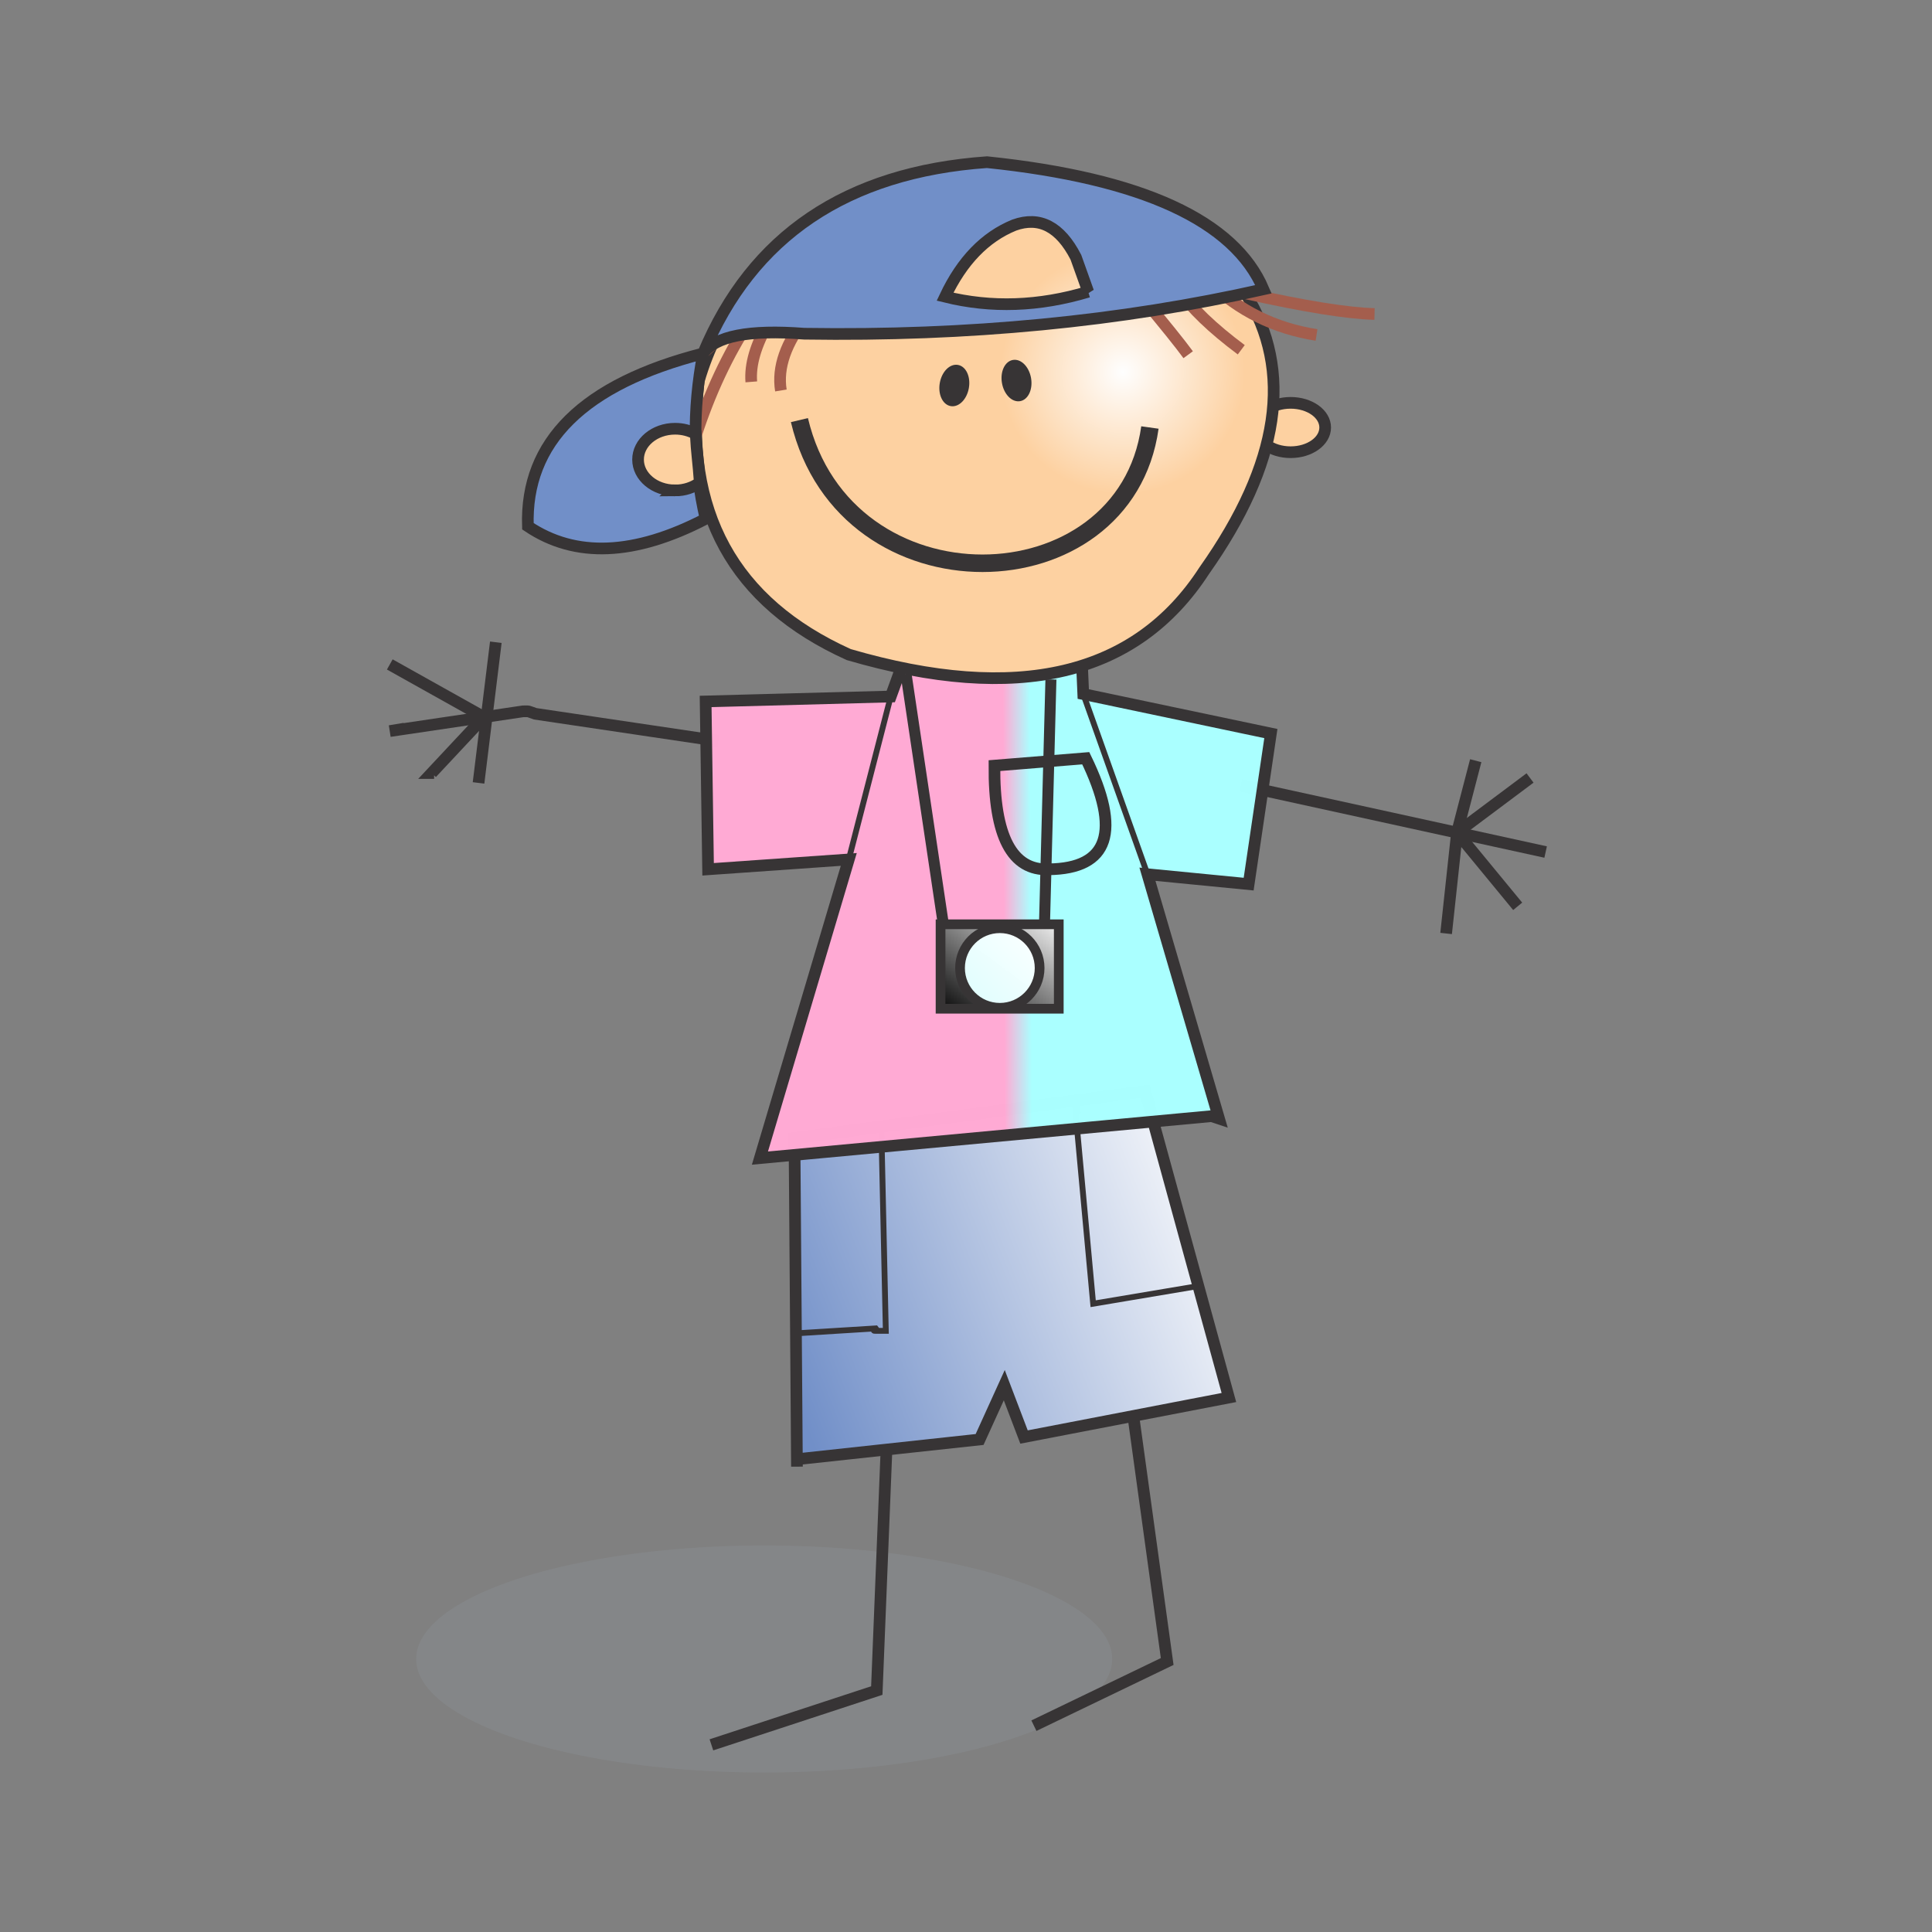 <svg:svg xmlns:dc="http://purl.org/dc/elements/1.1/" xmlns:ns1="http://sodipodi.sourceforge.net/DTD/sodipodi-0.dtd" xmlns:ns2="http://www.inkscape.org/namespaces/inkscape" xmlns:ns4="http://creativecommons.org/ns#" xmlns:rdf="http://www.w3.org/1999/02/22-rdf-syntax-ns#" xmlns:svg="http://www.w3.org/2000/svg" height="472.886" id="svg2" version="1.1" viewBox="-93.589 -37.983 472.886 472.886" width="472.886" ns1:docname="kid1.svg" ns2:version="0.48.3.1 r9886">
  <svg:rect x="-93.589" y="-37.983" width="472.886" height="472.886" fill="#808080" stroke="none"/>
  <ns1:namedview bordercolor="#666666" borderopacity="1" fit-margin-bottom="0" fit-margin-left="0" fit-margin-right="0" fit-margin-top="0" gridtolerance="10" guidetolerance="10" id="namedview84" objecttolerance="10" pagecolor="#ffffff" showgrid="false" ns2:current-layer="imagebot_220" ns2:cx="741.97126" ns2:cy="162.16193" ns2:pageopacity="0" ns2:pageshadow="2" ns2:window-height="645" ns2:window-maximized="0" ns2:window-width="674" ns2:window-x="0" ns2:window-y="0" ns2:zoom="0.23275372" />
  <svg:defs id="defs4">
    <svg:linearGradient gradientTransform="scale(1.074 .931)" gradientUnits="userSpaceOnUse" id="imagebot_565" x1="16.994" x2="37.744" y1="60.251" y2="53.184">
      <svg:stop id="stop16" offset="0" stop-color="#718fc8" />
      <svg:stop id="stop18" offset="1" stop-color="#fefefe" />
    </svg:linearGradient>
    <svg:radialGradient cx="34.618" cy="10.145" gradientUnits="userSpaceOnUse" id="imagebot_540" r="5.745">
      <svg:stop id="stop21" offset="0" stop-color="#fefefe" />
      <svg:stop id="stop23" offset="1" stop-color="#fdd1a1" />
    </svg:radialGradient>
    <svg:linearGradient gradientTransform="scale(1.041 .961)" gradientUnits="userSpaceOnUse" id="imagebot_555" x1="14.139" x2="40.212" y1="36.462" y2="36.36">
      <svg:stop id="stop26" offset="0" stop-color="#ffaad4" stop-opacity=".996" />
      <svg:stop id="stop28" offset=".527" stop-color="#ffaad4" stop-opacity=".996" />
      <svg:stop id="stop30" offset=".574" stop-color="#aff" stop-opacity=".996" />
      <svg:stop id="stop32" offset="1" stop-color="#aff" stop-opacity=".996" />
    </svg:linearGradient>
    <svg:linearGradient gradientUnits="userSpaceOnUse" id="imagebot_545" x1="1424.5" x2="1433.7" y1="1053.6" y2="1044.4">
      <svg:stop id="stop35" offset="0" stop-color="#dbffff" stop-opacity=".996" />
      <svg:stop id="stop37" offset="1" stop-color="#fff" stop-opacity=".996" />
    </svg:linearGradient>
    <svg:linearGradient gradientTransform="scale(1.166 .858)" gradientUnits="userSpaceOnUse" id="imagebot_547" x1="1220.3" x2="1231.6" y1="1228.2" y2="1216.9">
      <svg:stop id="stop40" offset="0" stop-opacity=".996" />
      <svg:stop id="stop42" offset="1" stop-color="#fff" stop-opacity=".996" />
    </svg:linearGradient>
  </svg:defs>
  <svg:g id="imagebot_220" transform="translate(-174.46 -107.44)">
    <svg:title id="title45" />
    <svg:g id="imagebot_524" transform="matrix(2.378,0,0,2.378,-2900.6,-2178)">
      <svg:g id="imagebot_542">
        <svg:g id="imagebot_548">
          <svg:ellipse clip-rule="evenodd" cx="17.746" cy="70.691" d="m 34.118,70.691 c 0,2.95 -7.33,5.341 -16.372,5.341 -9.042,0 -16.372,-2.391 -16.372,-5.341 0,-2.95 7.33,-5.341 16.372,-5.341 9.042,0 16.372,2.391 16.372,5.341 z" id="imagebot_568" rx="16.372" ry="5.341" style="fill-rule:evenodd;fill:#848688" transform="matrix(2.188,0,0,2.188,1293.6,961.19)" ns1:cx="17.746" ns1:cy="70.691002" ns1:rx="16.372" ns1:ry="5.3411999" />
          <svg:polyline clip-rule="evenodd" id="imagebot_567" points="30.435 74.066 36.705 71.047 34.847 57.578" style="stroke:#373435;stroke-width:.549;fill:none" transform="matrix(2.188,0,0,2.188,1293.6,960.67)" />
          <svg:polyline clip-rule="evenodd" id="imagebot_566" points="23.584 58.972 23.044 72.413 15.264 74.967" style="stroke:#373435;stroke-width:.549;fill:none" transform="matrix(2.188,0,0,2.188,1293.6,960.67)" />
          <svg:polygon clip-rule="evenodd" id="imagebot_564" points="19.288 61.294 27.88 60.365 29.041 57.81 29.97 60.249 39.608 58.391 35.66 43.993 19.172 46.199 19.288 61.642" style="fill-rule:evenodd;stroke:#373435;stroke-width:.549;fill:url(#imagebot_565)" transform="matrix(2.188,0,0,2.188,1293.6,961.19)" />
          <svg:polyline clip-rule="evenodd" id="imagebot_563" points="38.17 53.146 33.222 53.978 32.344 44.436 32.525 45.038" style="stroke:#373435;stroke-width:.274;fill:none" transform="matrix(2.188,0,0,2.188,1293.6,961.19)" />
          <svg:path clip-rule="evenodd" d="m23.256 45.652 0.212 9.603c-0.987 0-0.341 0.007-0.464-0.116l-3.763 0.233v-0.001" id="imagebot_562" style="stroke:#373435;stroke-width:.274;fill:none" transform="matrix(2.188,0,0,2.188,1293.6,961.19)" ns2:connector-curvature="0" />
          <svg:line clip-rule="evenodd" id="imagebot_561" style="stroke:#373435;stroke-width:.549;fill:none" transform="matrix(2.188,0,0,2.188,1293.6,961.19)" x1="40.188" x2="54.508" y1="29.594" y2="32.73" />
          <svg:polyline clip-rule="evenodd" id="imagebot_560" points="53.774 29.246 50.338 31.816 53.193 35.284" style="stroke:#373435;stroke-width:.549;fill:none" transform="matrix(2.188,0,0,2.188,1293.6,961.19)" />
          <svg:polyline clip-rule="evenodd" id="imagebot_559" points="51.219 28.433 50.338 31.816 49.826 36.561" style="stroke:#373435;stroke-width:.549;fill:none" transform="matrix(2.188,0,0,2.188,1293.6,961.19)" />
          <svg:path clip-rule="evenodd" d="m15.572 27.504-8.592-1.277c-0.422-0.141-0.226-0.116-0.581-0.116l-6.265 0.929 0.692-0.116" id="imagebot_558" style="stroke:#373435;stroke-width:.549;fill:none" transform="matrix(2.188,0,0,2.188,1293.6,961.19)" ns2:connector-curvature="0" />
          <svg:polyline clip-rule="evenodd" id="imagebot_557" points="0.134 23.905 4.564 26.383 2.103 29.014 2.219 29.014" style="stroke:#373435;stroke-width:.549;fill:none" transform="matrix(2.188,0,0,2.188,1293.6,961.19)" />
          <svg:line clip-rule="evenodd" id="imagebot_556" style="stroke:#373435;stroke-width:.549;fill:none" transform="matrix(2.188,0,0,2.188,1293.6,961.19)" x1="5.122" x2="4.309" y1="22.86" y2="29.478" />
          <svg:polygon clip-rule="evenodd" id="imagebot_554" points="38.795 45.154 17.546 47.128 21.726 33.078 15.108 33.542 14.992 25.646 23.7 25.414 24.629 22.86 32.641 22.627 32.757 25.298 41.582 27.156 40.537 34.239 35.776 33.774 39.143 45.27" style="fill-rule:evenodd;stroke:#373435;stroke-width:.549;fill:url(#imagebot_555)" transform="matrix(2.188,0,0,2.188,1293.6,961.19)" />
          <svg:line clip-rule="evenodd" id="imagebot_553" style="stroke:#373435;stroke-width:.274;fill:none" transform="matrix(2.188,0,0,2.188,1293.6,961.19)" x1="21.726" x2="23.7" y1="33.078" y2="25.414" />
          <svg:line clip-rule="evenodd" id="imagebot_552" style="stroke:#373435;stroke-width:.274;fill:none" transform="matrix(2.188,0,0,2.188,1293.6,961.19)" x1="35.776" x2="32.757" y1="33.775" y2="25.298" />
          <svg:path clip-rule="evenodd" d="m31.132 33.542c2.837-0.035 3.417-1.776 1.742-5.225l-4.296 0.348c-0.025 3.321 0.827 4.947 2.554 4.877z" id="imagebot_551" style="stroke:#373435;stroke-width:.549;fill:none" transform="matrix(2.188,0,0,2.188,1293.6,961.19)" ns2:connector-curvature="0" />
          <svg:line id="imagebot_550" style="stroke:#373435;stroke-width:.5;fill:none" transform="matrix(2.26 -.238 .105 .994 -1805.1 326.49)" x1="1347.6" x2="1348.1" y1="1014.8" y2="1041.4" />
          <svg:line id="imagebot_549" style="stroke:#373435;fill:none" transform="matrix(-1.132 -.005 -.005 1 2892.5 6.978)" x1="1347.6" x2="1348.1" y1="1014.8" y2="1041.4" />
        </svg:g>
        <svg:g id="imagebot_543" style="stroke:#373435" transform="translate(-72.417,-4.26)">
          <svg:rect height="8.691" id="imagebot_546" style="fill:url(#imagebot_547)" width="12.167" x="1423" y="1044.5" />
          <svg:circle cx="1429.1" cy="1049" d="m 1433.196,1049 c 0,2.262 -1.834,4.096 -4.096,4.096 -2.262,0 -4.096,-1.834 -4.096,-4.096 0,-2.262 1.834,-4.096 4.096,-4.096 2.262,0 4.096,1.834 4.096,4.096 z" id="imagebot_544" r="4.096" style="fill:url(#imagebot_545)" ns1:cx="1429.1" ns1:cy="1049" ns1:rx="4.0960002" ns1:ry="4.0960002" />
        </svg:g>
      </svg:g>
      <svg:g clip-rule="evenodd" id="imagebot_525" transform="translate(4.8e-5,0.524)">
        <svg:ellipse cx="42.511" cy="12.758" d="m 44.137,12.758 c 0,0.641 -0.728,1.161 -1.626,1.161 -0.898,0 -1.626,-0.52 -1.626,-1.161 0,-0.641 0.728,-1.161 1.626,-1.161 0.898,0 1.626,0.52 1.626,1.161 z" id="imagebot_541" rx="1.626" ry="1.161" style="fill-rule:evenodd;stroke:#373435;stroke-width:.549;fill:#fdd1a1" transform="matrix(2.188,0,0,2.188,1293.6,960.67)" ns1:cx="42.511002" ns1:cy="12.758" ns1:rx="1.6256" ns1:ry="1.1611" />
        <svg:path d="m31.015 1.494c4.422 0.172 7.546 1.821 9.371 4.947 2.275 3.654 1.629 8.004-1.939 13.051-3.207 4.952-8.781 6.268-16.721 3.948-5.437-2.454-7.789-6.745-7.057-12.871 1.811-6.183 7.26-9.208 16.346-9.075v0z" id="imagebot_539" style="fill-rule:evenodd;stroke:#373435;stroke-width:.549;fill:url(#imagebot_540)" transform="matrix(2.188,0,0,2.188,1293.6,960.67)" ns2:connector-curvature="0" />
        <svg:path d="m19.404 12.409c2.154 9.096 15.314 8.748 16.488 0.348" id="imagebot_538" style="stroke:#373435;stroke-width:.823;fill:none" transform="matrix(2.188,0,0,2.188,1293.6,960.67)" ns2:connector-curvature="0" />
        <svg:ellipse cx="0" cy="0" d="M 0.639,0 C 0.639,0.513 0.353,0.929 0,0.929 -0.353,0.929 -0.639,0.513 -0.639,0 c 0,-0.513 0.286,-0.929 0.639,-0.929 0.353,0 0.639,0.416 0.639,0.929 z" id="imagebot_537" rx=".639" ry=".929" style="fill-rule:evenodd;stroke:#373435;stroke-width:.11;fill:#373435" transform="matrix(2.155 -.38 .38 2.155 1358.4 983.75)" ns1:cx="0" ns1:cy="0" ns1:rx="0.63865" ns1:ry="0.9289" />
        <svg:ellipse cx="0" cy="0" d="M 0.639,0 C 0.639,0.513 0.353,0.929 0,0.929 -0.353,0.929 -0.639,0.513 -0.639,0 c 0,-0.513 0.286,-0.929 0.639,-0.929 0.353,0 0.639,0.416 0.639,0.929 z" id="imagebot_536" rx=".639" ry=".929" style="fill-rule:evenodd;stroke:#373435;stroke-width:.11;fill:#373435" transform="matrix(-2.155 -.38 -.38 2.155 1352 984.26)" ns1:cx="0" ns1:cy="0" ns1:rx="0.63865" ns1:ry="0.9289" />
        <svg:path d="m35.544 6.662c1.057 1.268 1.773 2.158 2.148 2.671" id="imagebot_535" style="stroke:#a45e4d;stroke-width:.549;fill:none" transform="matrix(2.188,0,0,2.188,1293.6,960.67)" ns2:connector-curvature="0" />
        <svg:path d="m37.228 6.255c0.622 0.888 1.609 1.836 2.961 2.845" id="imagebot_534" style="stroke:#a45e4d;stroke-width:.549;fill:none" transform="matrix(2.188,0,0,2.188,1293.6,960.67)" ns2:connector-curvature="0" />
        <svg:path d="m38.679 5.907c1.396 1.356 3.08 2.188 5.051 2.497" id="imagebot_533" style="stroke:#a45e4d;stroke-width:.549;fill:none" transform="matrix(2.188,0,0,2.188,1293.6,960.67)" ns2:connector-curvature="0" />
        <svg:path d="m40.386 6.442c2.797 0.622 4.822 0.946 6.073 0.975" id="imagebot_532" style="stroke:#a45e4d;stroke-width:.549;fill:none" transform="matrix(2.188,0,0,2.188,1293.6,960.67)" ns2:connector-curvature="0" />
        <svg:path d="m19.752 7.532c-0.989 1.239-1.395 2.401-1.219 3.483" id="imagebot_531" style="stroke:#a45e4d;stroke-width:.549;fill:none" transform="matrix(2.188,0,0,2.188,1293.6,960.67)" ns2:connector-curvature="0" />
        <svg:path d="m17.952 7.823c-0.605 1.048-0.876 1.976-0.812 2.787" id="imagebot_530" style="stroke:#a45e4d;stroke-width:.549;fill:none" transform="matrix(2.188,0,0,2.188,1293.6,960.67)" ns2:connector-curvature="0" />
        <svg:path d="m17.082 7.707c-1.051 1.607-1.905 3.428-2.562 5.464" id="imagebot_529" style="stroke:#a45e4d;stroke-width:.549;fill:none" transform="matrix(2.188,0,0,2.188,1293.6,960.67)" ns2:connector-curvature="0" />
        <svg:path d="m15.291 8.877c-1.735 1.518-3.171 2.986-4.306 4.403" id="imagebot_528" style="stroke:#a45e4d;stroke-width:.549;fill:none" transform="matrix(2.188,0,0,2.188,1293.6,960.67)" ns2:connector-curvature="0" />
        <svg:path d="m19.636 8.345c7.707 0.119 14.906-0.578 21.598-2.09-1.371-3.227-5.706-5.221-13.006-5.98-6.598 0.465-11.049 3.465-13.353 8.999-5.628 1.439-8.376 4.149-8.244 8.128 2.233 1.502 5.02 1.386 8.36-0.348-0.589-2.513-0.628-5.107-0.116-7.78 0.577-0.819 2.164-1.129 4.761-0.929h0zm13.353-1.974c-2.313 0.694-4.558 0.771-6.734 0.232 0.795-1.684 1.879-2.807 3.251-3.367 1.195-0.431 2.163 0.072 2.903 1.51 0.387 1.084 0.581 1.626 0.581 1.626v0z" id="imagebot_527" style="fill-rule:evenodd;stroke:#373435;stroke-width:.549;fill:#718fc8" transform="matrix(2.188,0,0,2.188,1293.6,960.67)" ns2:connector-curvature="0" />
        <svg:path d="m13.554 15.718c0.447 0 0.854-0.14 1.163-0.371-0.071-1.019-0.143-1.363-0.19-2.285-0.278-0.156-0.612-0.247-0.972-0.247-0.962 0-1.742 0.65-1.742 1.451s0.78 1.451 1.742 1.451z" id="imagebot_526" style="fill-rule:evenodd;stroke:#373435;stroke-width:.549;fill:#fdd1a1" transform="matrix(2.188,0,0,2.188,1293.6,960.67)" ns2:connector-curvature="0" />
      </svg:g>
    </svg:g>
  </svg:g>
</svg:svg>